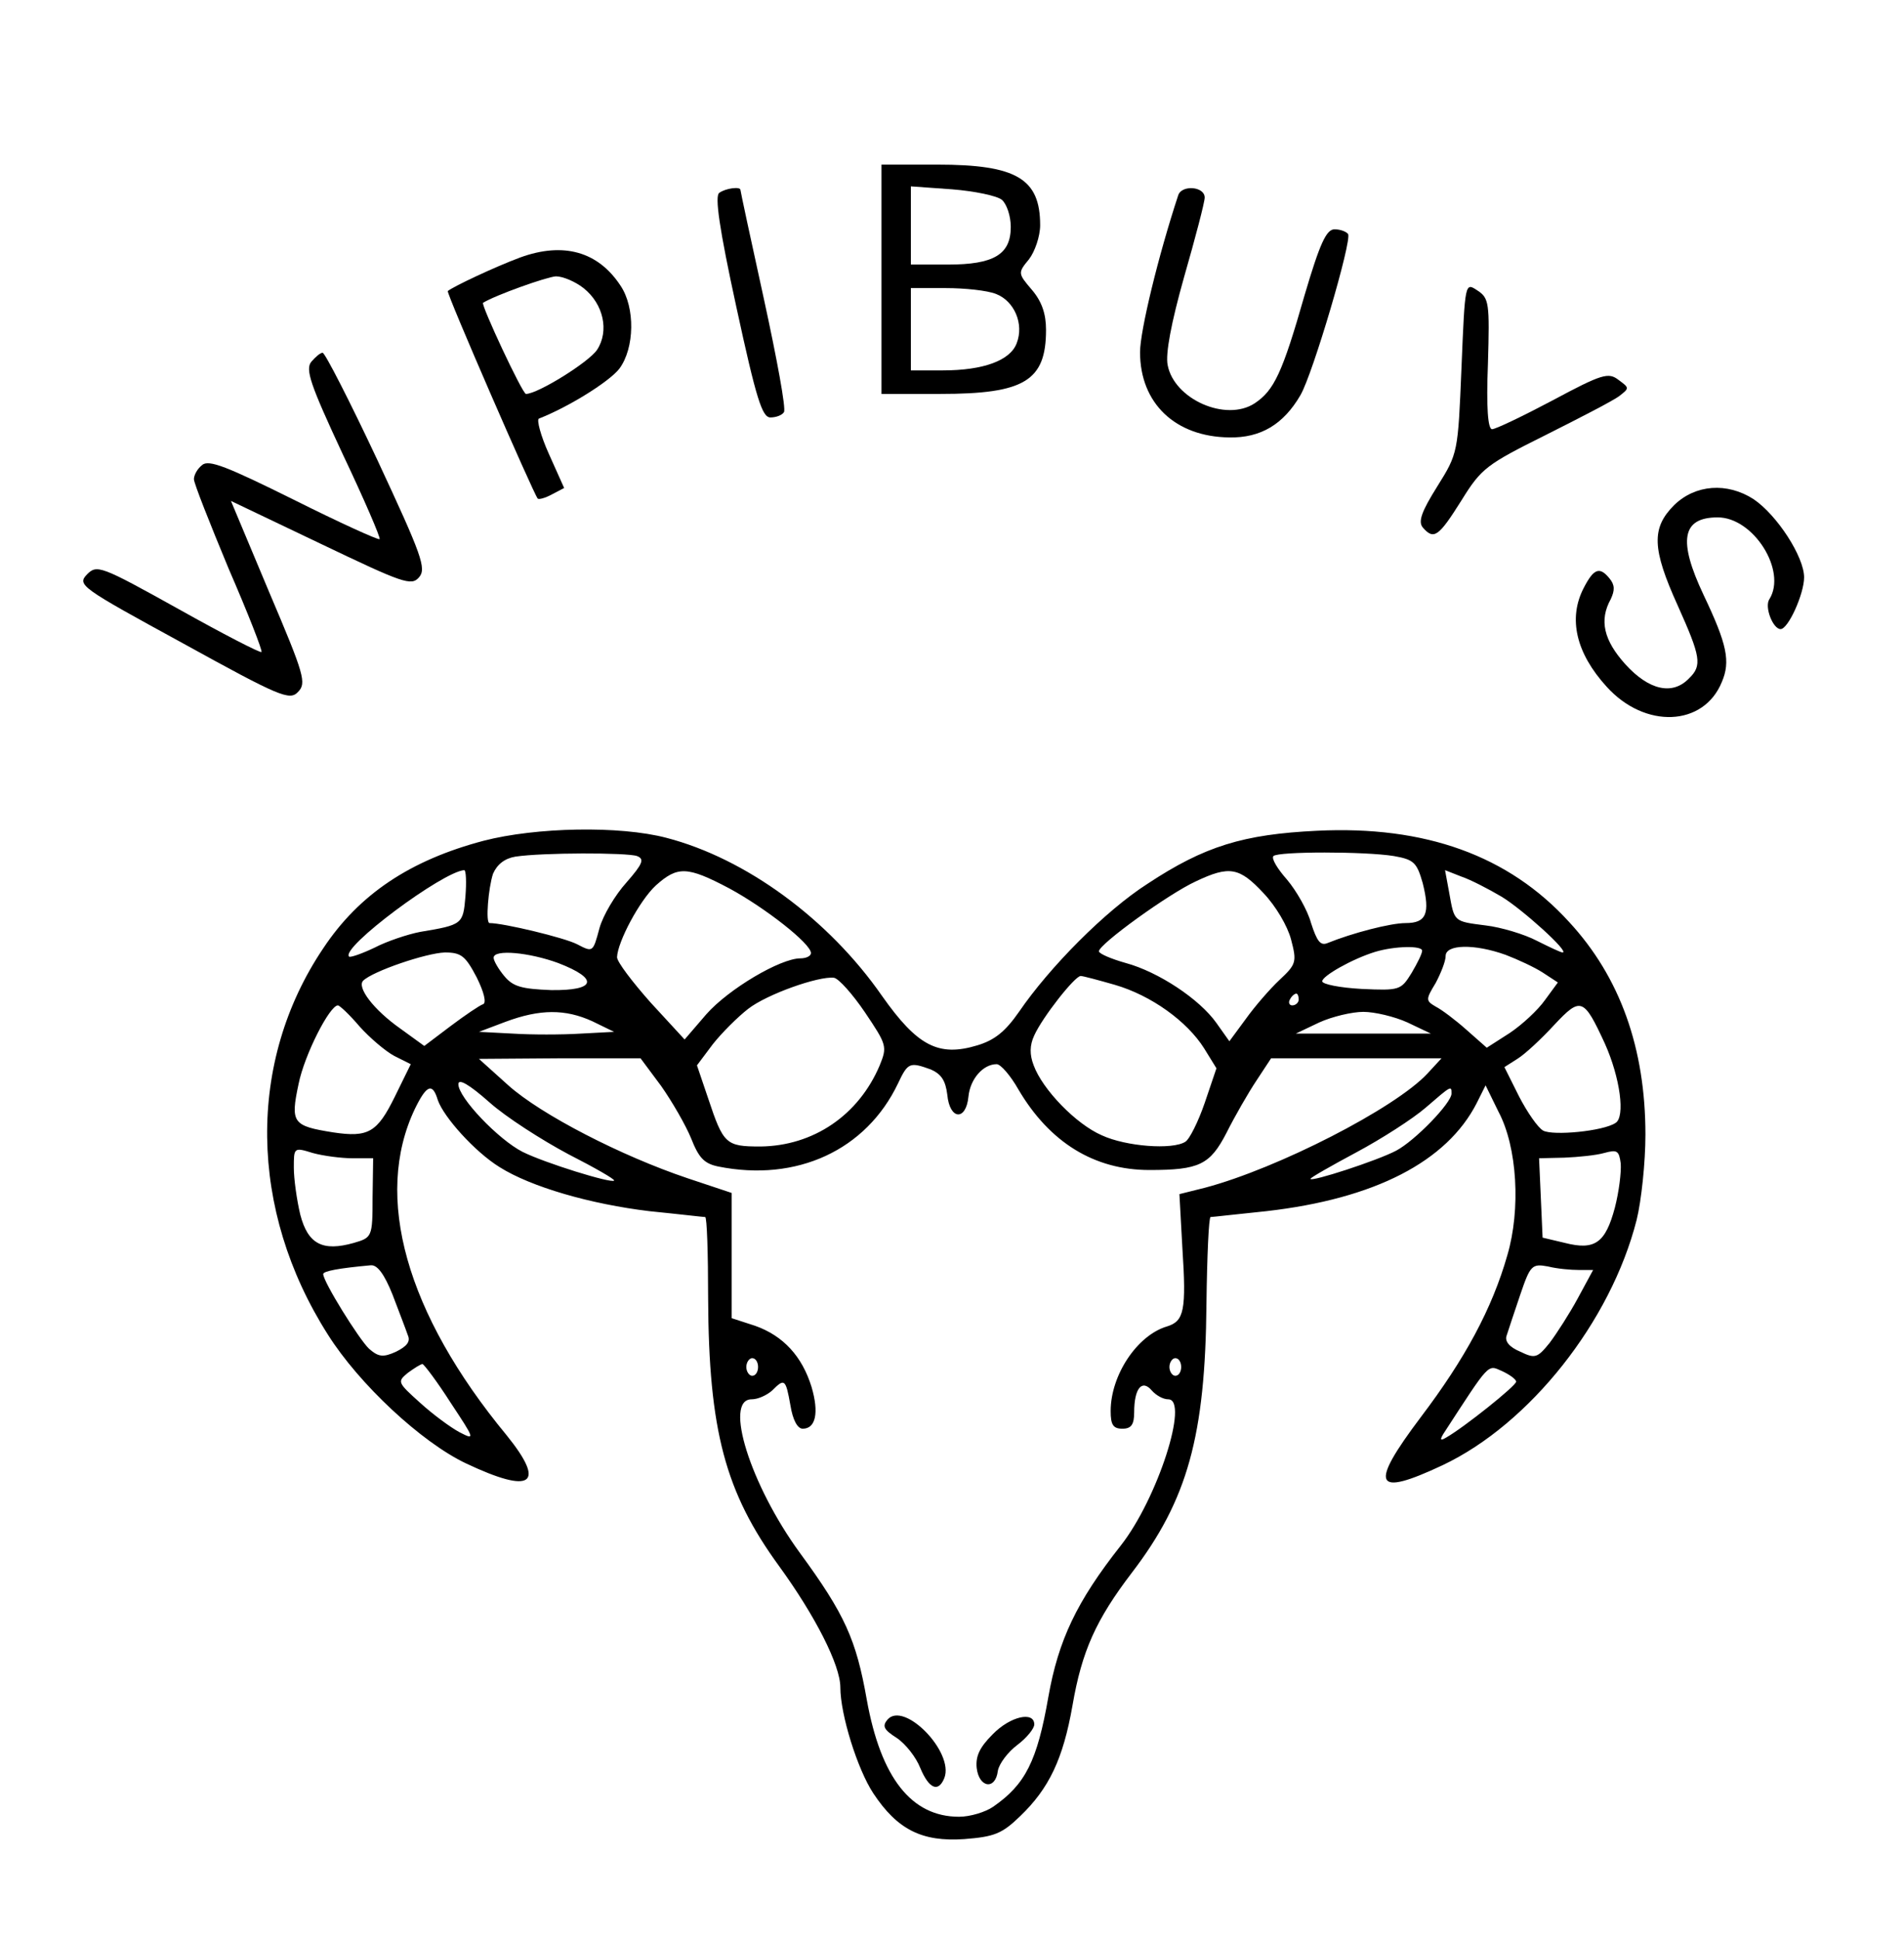 <?xml version="1.0" standalone="no"?>
<!DOCTYPE svg PUBLIC "-//W3C//DTD SVG 20010904//EN"
 "http://www.w3.org/TR/2001/REC-SVG-20010904/DTD/svg10.dtd">
<svg version="1.0" xmlns="http://www.w3.org/2000/svg"
 width="324pt" height="330pt" viewBox="0 0 324 330"
 preserveAspectRatio="xMidYMid meet">

<g transform="translate(0,330) scale(0.1,-0.1)"
fill="#000000" stroke="none">
<path d="M1500 2825 l0 -195 100 0 c143 0 180 22 180 109 0 27 -7 48 -24 68
-24 28 -24 29 -5 52 10 13 19 39 19 58 0 79 -40 103 -175 103 l-95 0 0 -195z
m205 135 c8 -7 15 -27 15 -46 0 -47 -29 -64 -107 -64 l-63 0 0 66 0 67 70 -5
c38 -3 77 -11 85 -18z m-10 -160 c31 -12 48 -51 35 -84 -11 -29 -56 -46 -126
-46 l-54 0 0 70 0 70 59 0 c33 0 71 -4 86 -10z"/>
<path d="M1224 2972 c-8 -5 0 -61 29 -194 34 -157 44 -188 58 -188 10 0 20 4
23 9 4 5 -12 91 -34 192 -22 100 -40 184 -40 186 0 6 -25 3 -36 -5z"/>
<path d="M2005 2968 c-34 -103 -65 -231 -65 -267 0 -87 60 -144 152 -145 53
-1 92 22 121 72 21 36 88 263 81 274 -3 4 -13 8 -23 8 -14 0 -25 -24 -51 -112
-38 -133 -52 -162 -85 -184 -49 -32 -137 7 -148 65 -4 19 6 72 28 150 19 66
35 127 35 135 0 19 -39 22 -45 4z"/>
<path d="M885 2862 c-43 -16 -113 -49 -123 -57 -3 -3 146 -345 153 -353 2 -2
13 1 24 7 l21 11 -26 58 c-14 31 -21 58 -17 60 51 20 120 63 137 85 26 35 27
104 2 141 -38 58 -97 75 -171 48z m108 -52 c34 -27 44 -73 23 -105 -14 -21
-101 -75 -121 -75 -6 0 -77 152 -73 155 21 13 108 44 124 45 12 0 33 -9 47
-20z"/>
<path d="M2487 2675 c-6 -145 -6 -146 -41 -202 -27 -43 -33 -60 -25 -70 19
-22 27 -16 66 46 34 55 43 61 143 111 58 29 114 58 125 66 18 14 18 14 -1 28
-17 13 -28 10 -112 -35 -51 -27 -97 -49 -103 -49 -7 0 -10 37 -7 111 3 104 2
112 -18 125 -21 14 -21 14 -27 -131z"/>
<path d="M530 2685 c-11 -13 -2 -39 53 -157 37 -78 65 -143 63 -145 -2 -2 -68
28 -146 67 -113 56 -145 69 -156 59 -8 -6 -14 -17 -14 -24 0 -7 27 -75 59
-152 33 -76 58 -140 56 -142 -2 -2 -66 31 -141 73 -133 74 -139 76 -156 59
-17 -18 -11 -22 163 -117 165 -91 182 -98 196 -83 15 15 11 29 -49 170 l-65
155 153 -73 c140 -67 154 -72 167 -57 13 15 5 37 -71 200 -47 100 -89 182 -93
182 -4 0 -12 -7 -19 -15z"/>
<path d="M2849 2441 c-39 -39 -38 -74 6 -171 39 -87 42 -102 19 -124 -28 -29
-68 -20 -108 24 -37 41 -45 75 -25 111 7 15 7 24 -2 35 -17 21 -27 17 -44 -16
-27 -52 -13 -111 39 -168 65 -72 165 -68 196 8 15 35 9 64 -31 148 -44 93 -37
132 24 132 61 0 118 -91 88 -139 -9 -13 6 -51 19 -51 13 0 40 60 40 88 0 35
-46 106 -86 133 -45 29 -99 25 -135 -10z"/>
<path d="M823 1870 c-125 -33 -212 -91 -273 -183 -130 -193 -127 -445 8 -657
53 -84 159 -183 235 -219 112 -53 137 -36 69 48 -171 207 -227 406 -156 555
20 41 30 45 39 15 10 -29 63 -88 105 -114 54 -34 155 -63 255 -75 50 -5 92
-10 95 -10 3 0 5 -62 5 -138 1 -225 29 -330 121 -456 61 -84 104 -168 104
-206 0 -46 29 -139 56 -180 41 -62 83 -83 155 -78 51 4 64 9 95 39 49 47 73
97 89 188 16 93 40 146 101 226 95 124 125 233 127 457 1 82 4 148 7 148 3 0
46 5 95 10 184 21 307 84 358 184 l15 30 22 -45 c32 -60 38 -166 15 -244 -26
-91 -72 -176 -147 -275 -89 -118 -80 -137 37 -82 148 70 286 244 330 417 8 32
15 98 15 145 0 147 -43 268 -130 362 -103 113 -245 164 -429 155 -125 -6 -191
-26 -288 -90 -72 -46 -167 -142 -219 -218 -23 -33 -41 -48 -71 -57 -66 -20
-102 -1 -162 84 -91 131 -232 234 -367 269 -80 21 -222 18 -311 -5z m261 -26
c13 -5 10 -13 -18 -45 -19 -21 -40 -56 -46 -78 -11 -41 -11 -41 -38 -27 -21
11 -125 36 -149 36 -7 0 -2 60 6 84 7 16 20 26 38 29 46 7 190 7 207 1z m1288
0 c34 -6 39 -11 49 -46 13 -52 6 -68 -29 -68 -26 0 -91 -17 -133 -34 -12 -5
-18 3 -28 34 -6 22 -25 55 -41 74 -16 18 -27 36 -23 40 8 8 156 8 205 0z
m-1580 -69 c-4 -47 -5 -48 -77 -60 -21 -4 -57 -16 -78 -27 -21 -10 -41 -17
-43 -15 -15 15 160 145 196 147 3 0 4 -20 2 -45z m449 14 c61 -33 139 -94 139
-110 0 -5 -8 -9 -18 -9 -34 0 -122 -52 -160 -95 l-37 -43 -58 63 c-31 35 -57
69 -57 77 1 26 38 96 66 122 37 33 53 33 125 -5z m909 -8 c21 -22 41 -56 47
-79 10 -38 9 -42 -20 -69 -16 -15 -42 -45 -57 -66 l-28 -38 -22 31 c-29 41
-99 87 -154 102 -25 7 -46 16 -46 20 0 12 119 98 165 119 57 27 74 24 115 -20z
m405 -6 c35 -21 117 -95 104 -95 -3 0 -22 9 -44 20 -21 11 -61 23 -87 26 -55
7 -53 6 -62 56 l-7 38 28 -11 c15 -5 46 -21 68 -34z m-135 -92 c0 -5 -8 -21
-18 -38 -18 -29 -20 -30 -85 -27 -37 2 -67 8 -67 13 0 9 51 38 90 50 33 10 80
11 80 2z m142 -7 c21 -8 49 -21 63 -30 l26 -17 -22 -30 c-12 -17 -39 -42 -60
-56 l-39 -25 -34 30 c-19 17 -43 35 -53 40 -17 10 -17 12 0 40 9 17 17 37 17
46 0 20 49 21 102 2z m-1751 -38 c13 -26 17 -44 11 -46 -6 -2 -31 -19 -55 -37
l-45 -34 -40 29 c-47 33 -75 71 -64 82 16 16 107 47 139 48 28 0 35 -6 54 -42z
m139 24 c70 -27 64 -47 -12 -46 -51 2 -65 6 -80 24 -10 12 -18 26 -18 31 0 15
61 9 110 -9z m522 -84 c37 -55 38 -58 25 -90 -36 -85 -113 -137 -203 -138 -59
0 -63 4 -89 82 l-19 56 27 36 c15 19 42 46 60 60 32 25 120 56 146 53 8 -1 32
-28 53 -59z m425 47 c62 -18 123 -62 152 -108 l21 -34 -20 -59 c-11 -32 -26
-62 -33 -66 -22 -14 -101 -8 -142 11 -44 19 -101 78 -116 119 -7 18 -7 34 1
51 14 31 69 101 79 101 4 0 30 -7 58 -15z m313 -25 c0 -5 -5 -10 -11 -10 -5 0
-7 5 -4 10 3 6 8 10 11 10 2 0 4 -4 4 -10z m521 -75 c26 -58 35 -125 18 -135
-21 -14 -106 -22 -123 -13 -9 5 -27 31 -41 58 l-25 50 22 14 c13 8 41 34 63
58 45 48 50 46 86 -32z m-2119 29 c17 -19 44 -42 59 -50 l28 -14 -27 -55 c-30
-61 -45 -70 -105 -61 -69 11 -73 16 -59 82 10 50 53 134 67 134 3 0 20 -16 37
-36z m396 9 l37 -18 -57 -3 c-32 -2 -84 -2 -115 0 l-58 3 45 17 c59 22 102 22
148 1z m1387 -2 l40 -19 -115 0 -115 0 40 19 c22 10 56 18 75 18 19 0 53 -8
75 -18z m-1270 -108 c19 -27 42 -67 51 -89 13 -33 22 -43 46 -48 134 -27 252
28 306 141 17 36 20 37 56 24 18 -8 25 -19 28 -43 4 -43 32 -45 36 -3 3 30 25
55 48 55 7 0 24 -20 37 -43 53 -90 129 -137 223 -137 85 0 103 9 131 63 14 28
37 68 51 89 l25 38 145 0 145 0 -24 -26 c-55 -59 -254 -161 -378 -194 l-44
-11 5 -91 c7 -107 3 -125 -26 -134 -51 -15 -96 -83 -96 -144 0 -23 4 -30 20
-30 15 0 20 7 20 28 0 40 13 57 30 37 7 -8 19 -15 28 -15 36 0 -18 -169 -81
-249 -75 -95 -106 -161 -123 -257 -19 -109 -39 -149 -94 -187 -13 -9 -39 -17
-58 -17 -81 0 -133 66 -157 199 -18 102 -37 145 -114 250 -84 115 -130 261
-82 261 11 0 26 7 35 15 21 21 23 20 31 -25 4 -25 12 -40 21 -40 22 0 28 27
15 71 -16 52 -48 87 -96 104 l-40 13 0 107 0 106 -75 25 c-113 38 -249 108
-305 158 l-50 45 137 1 138 0 35 -47z m-158 -116 c45 -23 80 -43 78 -45 -5 -5
-118 30 -156 49 -41 21 -109 92 -109 115 0 10 18 0 53 -31 28 -25 89 -64 134
-88z m1503 103 c0 -16 -62 -80 -94 -97 -32 -17 -146 -54 -146 -48 0 2 35 22
78 45 43 23 96 57 118 76 44 38 44 38 44 24z m-1870 -110 l35 0 -1 -67 c0 -67
-1 -68 -32 -77 -53 -15 -78 -2 -91 48 -6 25 -11 61 -11 80 0 34 0 35 32 25 18
-5 49 -9 68 -9z m2148 -84 c-16 -60 -34 -73 -85 -60 l-38 9 -3 68 -3 67 43 1
c24 1 54 4 68 8 22 6 25 4 28 -18 1 -15 -3 -48 -10 -75z m-2080 -148 c11 -29
23 -60 26 -69 5 -11 -2 -19 -20 -28 -22 -10 -30 -9 -46 5 -17 16 -78 114 -78
127 0 5 26 10 81 15 11 1 23 -15 37 -50z m2019 42 l24 0 -26 -48 c-14 -26 -36
-60 -48 -76 -21 -26 -25 -27 -50 -15 -19 8 -27 18 -23 28 3 9 13 40 23 69 17
50 20 53 47 48 16 -4 39 -6 53 -6z m-1397 -165 c0 -8 -4 -15 -10 -15 -5 0 -10
7 -10 15 0 8 5 15 10 15 6 0 10 -7 10 -15z m720 0 c0 -8 -4 -15 -10 -15 -5 0
-10 7 -10 15 0 8 5 15 10 15 6 0 10 -7 10 -15z m-1243 -61 c41 -62 42 -64 15
-50 -15 8 -45 30 -67 50 -39 35 -39 36 -21 51 11 8 22 15 25 15 3 -1 25 -30
48 -66z m1813 36 c0 -7 -89 -78 -119 -95 -10 -6 -11 -4 -5 6 80 123 75 118
100 107 13 -6 24 -14 24 -18z"/>
<path d="M1510 375 c-9 -11 -6 -17 16 -31 15 -10 33 -33 40 -51 15 -36 31 -42
41 -17 17 44 -69 132 -97 99z"/>
<path d="M1689 350 c-22 -22 -29 -37 -27 -57 4 -34 32 -38 36 -5 2 12 17 32
33 44 16 12 29 28 29 35 0 23 -41 14 -71 -17z"/>
</g>
</svg>
